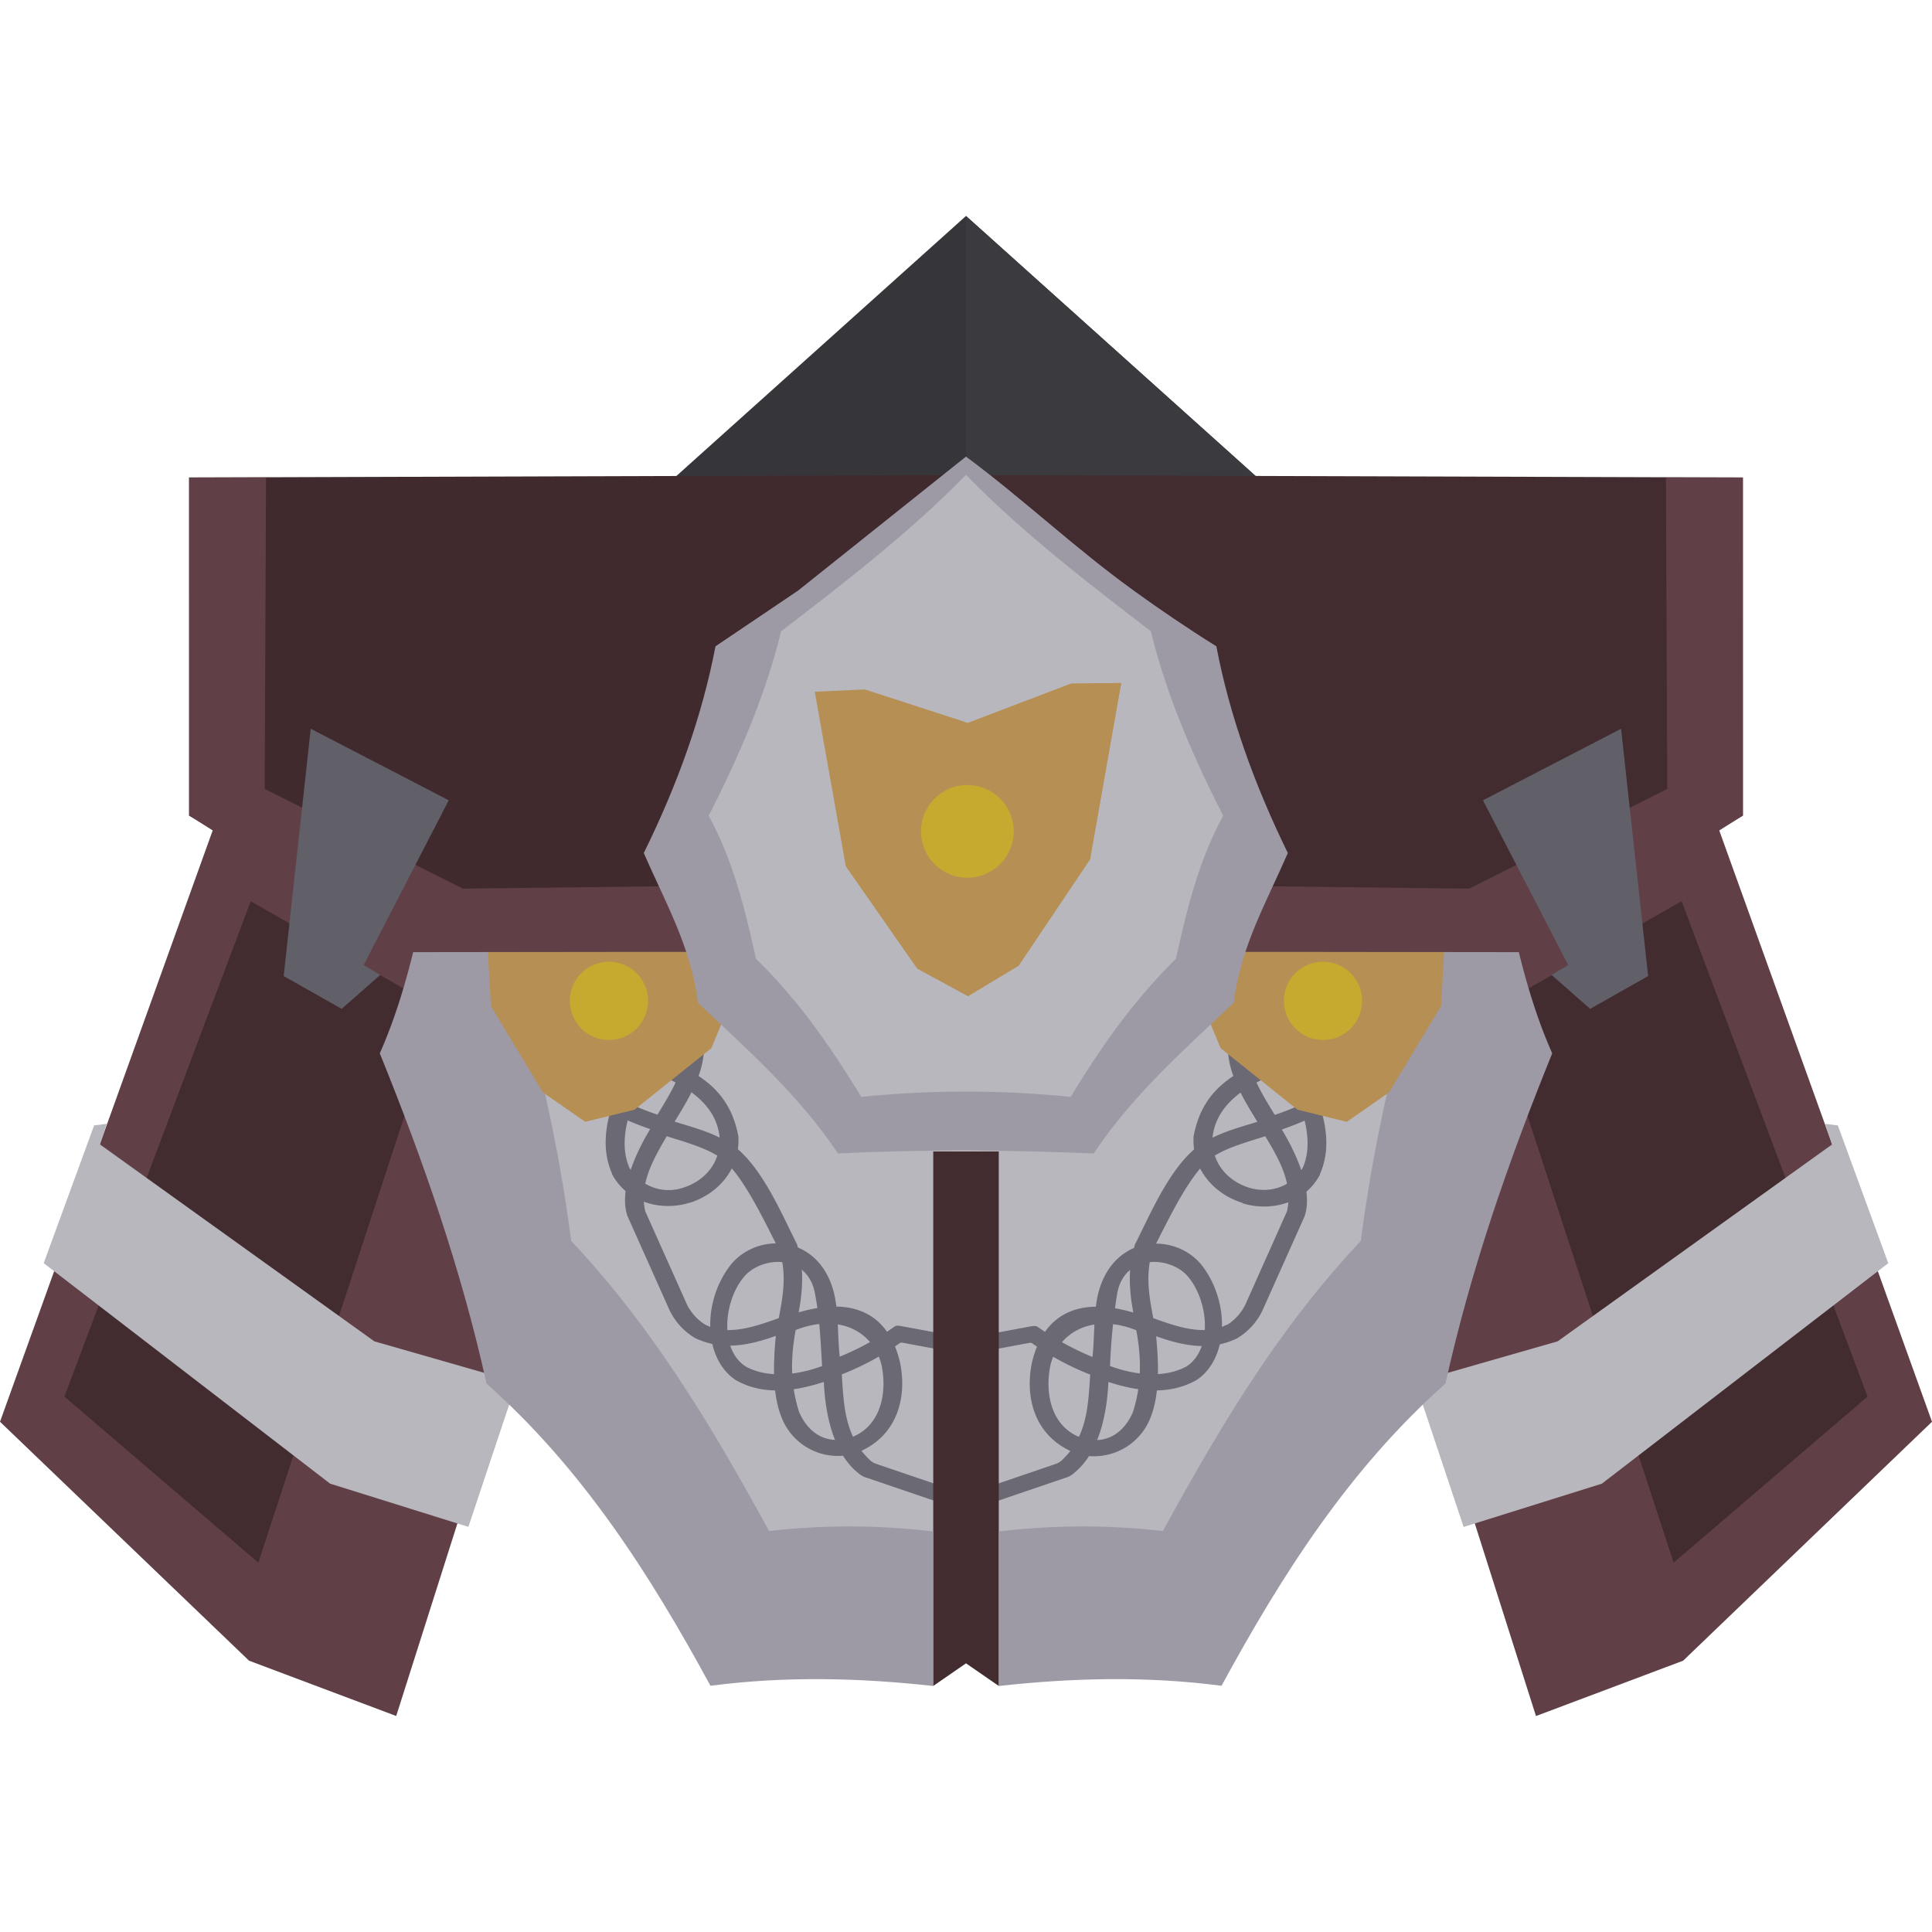 <svg xmlns="http://www.w3.org/2000/svg" viewBox="0 0 512 512"><defs><style>.a{fill:#363539;}.b{fill:#604046;}.c{fill:#422c30;}.d{fill:#b8b7bd;}.e{fill:#9d9aa6;}.f{fill:#b48c50;}.g{fill:#bd9a65;}.h{fill:#b79157;}.i{fill:#c6aa2f;}.j{fill:#6b6973;}.k{fill:#b68f54;}.l{fill:#3b3a3e;}.m{fill:#402a2e;}.n{fill:#616068;}</style></defs><title>armour_god_air_platelegs</title><path class="a" d="M256,57.23l-84.86,76.19L256,125.83l84.86,7.59Z"/><path class="b" d="M447.52,197.56,512,376.78,446.05,440.1l-39,14.67L336.55,232.83Z"/><path class="c" d="M395.53,267.38l48,146.74,51.4-44-49.28-131.3Z"/><path class="d" d="M376.89,359.94,374.63,365l13.24,39.66,36.64-11.47,75.9-58.43-13.36-36.51-3.36-.41,1.82,5.46-72.72,52.17-34.07,9.77Z"/><path class="e" d="M399.35,238.71c3,13.65,6.15,27.26,12,40.44-11.5,28.35-21.59,57.25-28.29,87.52-25.53,22.67-43.38,50.72-59.34,80.08-20-2.62-39.66-2.08-59,.05V290.67l48.57-39.49Z"/><path class="f" d="M226.4,181.41l-14.46.51,9,39.39,20.6,23.08,14.63,6.24,14.64-6.9,20.62-24,9-39.79-14.47.14L256.16,189Z"/><path class="g" d="M256.16,189l0,61.67,14.64-6.9,20.62-24,9-39.79-14.47.14Z"/><path class="h" d="M226,194.74l4.57,18.87L247.06,232l9.06,8.46,7.74-7.29,17.86-20.65,4.58-19.08-29.92,4.91Z"/><circle class="i" cx="256.35" cy="215.96" r="12.29" transform="translate(0.71 432.77) rotate(-80.41)"/><path class="d" d="M374.43,263.39,375,239,264.68,290.68V405.86a186.07,186.07,0,0,1,43.49-.12c14.72-26.87,30.34-53.37,52.45-76.88a429.87,429.87,0,0,1,13.81-65.47Z"/><path class="j" d="M329.25,318.77c-7.38-2.28-13.42-8.81-12.94-17.54v-.06c2.36-12.78,11.11-17.51,23.19-21.93-2.53-9.28-6.05-18.13-6.13-27.52h0a15.65,15.65,0,0,1,2.91-9.57l4.19,2.27a12,12,0,0,0-2.15,7.28h0a41.93,41.93,0,0,0,.59,6.28c1,6.21,3.24,12.58,5.13,19.38,10.19-2.9,18.27-4.26,22.38-12.84a17.71,17.71,0,0,0,1.58-9l4.94-.3A21.24,21.24,0,0,1,371,266.14c-4.77,9.58-15.46,12.82-25.68,15.49,3.16,8.12,9.1,19,4.47,29.55l0,.07,0,.07c-4.09,7.68-13.12,9.84-20.5,7.56Zm16-9.28c3.54-8.18-1.09-17.77-4.34-26.1-10.33,3.81-18.56,9-19.57,18h0c-.39,7,4.3,11.7,9.67,13.36,6.4,1.88,11.84-1,14.24-5.3Zm-93.69,92.63-1.84-3.93,30-10.21a4.67,4.67,0,0,0,2-1.3c6.58-6.43,6.65-14.71,7.2-22.4a71.68,71.68,0,0,1-15.13-8.11c-.45-.35-.62-.36-1.28-.24l-22.21,4.14-1-4.12,24-4.48c1-.13,1.24-.15,1.92.32a75.49,75.49,0,0,0,14.3,7.83c.64-6,.23-12.46,1.75-17.71,4.48-15.19,20.68-15.14,27.37-6.4,7.4,9.74,6.91,24.61-1.52,30.2-7.53,4.28-16.1,2.91-23.38.52-.4,8.39-2.39,18.72-9.09,24.12a5.68,5.68,0,0,1-2.27,1.27Zm62.69-39.89c7.27-4.48,6.06-17.55.51-24-4.59-5.33-16.64-6.11-18.67,4.44A157.4,157.4,0,0,0,294.17,362c6.78,2.52,14.39,3.21,20.06.22Z"/><path class="j" d="M284.9,385.05c-11.07-4.4-13.32-15.16-11.39-24.09,3.18-13.2,12.85-17.28,26.84-13.11-1.17-5.84-1.44-12.58.34-17.66l0-.1,0-.12c4.1-8.09,9.12-20.14,16.53-26l0,0,0,0c4.78-3.52,10.57-5,16-6.68-2.7-4.41-5.55-9-7-14.08-1.56-5.78-1.19-11.94,1.94-16.8,4.75-6.8,15.81-10.25,23.34-7.34,11.09,4.61,15.07,15.36,11,24.05-4.73,8.61-13.58,13-22.81,16.21,4.16,6.81,8.35,16.59,6,23.1l-10.8,24.14a17.25,17.25,0,0,1-7.1,8.13c-7.38,3.54-14.65,1.81-21.4-.58.73,7.57.92,15.55-1.5,21.58a16.05,16.05,0,0,1-20,9.41Zm1.86-3.93c6.91,2,11.4-2,13.48-6.91,2.45-7.68,2.17-14.74.89-21.68-11.27-4.5-20.52.2-22.74,9.21-1.52,7.13-.07,16.38,8.36,19.38Zm38.4-30a13.1,13.1,0,0,0,5.21-6.14L341.07,321c1.69-7.34-2.19-13.93-5.76-19.88-5.4,1.7-10.88,3.19-14.67,6-5.5,4.34-11,16.08-15.21,24.32-1.95,6.3-.91,12,.2,17.9l.16.05c5.93,2.11,13.42,4.8,19.3,1.66Zm12.67-55.67c8.43-2.78,16.77-7.27,20.22-14,3.14-8,.42-17-9.51-19.18-6.59-1.08-12.84,1.69-15.9,6.2-2.67,4.39-2.66,9.35-1.45,13.73s3.94,8.85,6.63,13.25Z"/><path class="k" d="M322.47,243.82l-12,2.45,13,31.51,20.39,16.31,13.05,3.2,11.2-7.79,13.79-22.87,1.89-34.37-12,2.15L348.29,246Z"/><circle class="i" cx="350.61" cy="265.23" r="10.37"/><path class="b" d="M64.46,197.56,0,376.78,66,440.1l39,14.66,70.52-221.94Z"/><path class="c" d="M116.46,267.38l-48,146.74-51.4-44L66.44,238.84Z"/><path class="d" d="M135.1,359.94l2.26,5.05-13.23,39.65L87.48,393.18l-75.9-58.43,13.36-36.51,3.36-.42-1.81,5.47,72.72,52.18,34.07,9.77Z"/><path class="e" d="M112.65,238.71c-3,13.65-6.16,27.26-12,40.44,11.5,28.35,21.59,57.25,28.29,87.52,25.53,22.67,43.39,50.72,59.34,80.08,20.05-2.62,39.66-2.08,59,.05V290.67l-48.57-39.49Z"/><path class="d" d="M256,290.67h27.75l27.9-36.61,12.54-37.88L305,167.28l-49-41.47Z"/><path class="l" d="M256,57.23l84.86,76.19L256,125.83Z"/><path class="c" d="M256,252.14H399.51l62.37-36V126.54L256,125.9Z"/><path class="d" d="M137.56,263.39,137.05,239l110.26,51.67V405.86a186.07,186.07,0,0,0-43.49-.12c-14.72-26.87-30.33-53.37-52.45-76.88a429.84,429.84,0,0,0-13.8-65.47Z"/><path class="j" d="M182.74,318.77c7.37-2.28,13.42-8.81,12.94-17.54v-.06c-2.36-12.76-11.1-17.5-23.18-21.93,2.53-9.28,6-18.12,6.19-27.58h0a15.63,15.63,0,0,0-2.92-9.57l-4.19,2.27a12,12,0,0,1,2.14,7.28h0a41.43,41.43,0,0,1-.58,6.28c-1,6.21-3.24,12.58-5.14,19.37-10.13-2.89-18.27-4.25-22.38-12.83a17.86,17.86,0,0,1-1.58-9l-4.95-.31A21.43,21.43,0,0,0,141,266c4.77,9.57,15.46,12.81,25.68,15.5-3.16,8.11-9.1,19-4.47,29.55l0,.07,0,.07c4.1,7.61,13.12,9.84,20.5,7.56Zm-15.93-9.27c-3.54-8.18,1.09-17.78,4.33-26.1,10.33,3.81,18.62,8.89,19.57,18h0c.38,7-4.3,11.7-9.68,13.36a12.09,12.09,0,0,1-14.24-5.3Z"/><path class="j" d="M260.5,402.12l1.83-3.93-30-10.21a4.61,4.61,0,0,1-2.05-1.29c-6.58-6.43-6.66-14.71-7.2-22.46a72.61,72.61,0,0,0,15.13-8.11,1.15,1.15,0,0,1,1.21-.24L261.64,360l1.05-4.13-24-4.47c-1-.14-1.24-.15-1.86.32a72.72,72.72,0,0,1-14.3,7.82c-.63-6-.22-12.46-1.74-17.71-4.41-15.19-20.68-15.14-27.37-6.34-7.41,9.75-6.91,24.61,1.52,30.22,7.53,4.31,16.11,2.9,23.38.51.39,8.4,2.39,18.72,9.08,24.12a5.58,5.58,0,0,0,2.27,1.27Zm-62.7-39.88c-7.28-4.42-6.07-17.56-.52-24,4.59-5.34,16.64-6.11,18.67,4.43,1.35,7,1.52,13.07,1.91,19.35-6.78,2.52-14.39,3.21-20.06.22Z"/><path class="j" d="M227.09,385c11.07-4.4,13.32-15.15,11.39-24.1-3.18-13.19-12.85-17.22-26.84-13.1,1.17-5.84,1.44-12.58-.34-17.67l0-.1,0-.11c-4.09-8.1-9.12-20.15-16.52-26l0,0,0,0c-4.78-3.52-10.58-5-16-6.67,2.7-4.42,5.54-9,7-14.14,1.55-5.78,1.13-11.95-1.95-16.8-4.75-6.81-15.79-10.26-23.33-7.34-11.09,4.61-15.07,15.42-11,24.05,4.73,8.61,13.58,13,22.81,16.21-4.16,6.81-8.34,16.59-6,23.09l10.79,24.14a17.17,17.17,0,0,0,7.12,8.14c7.37,3.54,14.64,1.81,21.38-.58-.73,7.57-.91,15.56,1.51,21.58a16,16,0,0,0,20,9.41Zm-1.85-3.93c-6.91,2-11.4-2-13.48-6.91-2.46-7.74-2.17-14.73-.9-21.68,11.28-4.49,20.52.2,22.74,9.21,1.52,7.13.07,16.38-8.36,19.38Zm-38.32-30a13.2,13.2,0,0,1-5.22-6.15L171,321c-1.69-7.35,2.25-13.94,5.69-19.89,5.41,1.7,10.81,3.19,14.68,6,5.5,4.34,11,16.08,15.19,24.32,2,6.31.92,12.06-.18,17.9l-.17.05c-5.94,2.12-13.42,4.8-19.31,1.66Zm-12.68-55.68c-8.43-2.79-16.77-7.27-20.23-14-3.12-8-.42-17,9.51-19.18,6.6-1.09,12.84,1.68,15.9,6.19,2.68,4.4,2.67,9.36,1.45,13.73s-3.94,8.85-6.63,13.26Z"/><path class="c" d="M247.31,305.08V446.8l8.69-6,8.69,6V305.08Z"/><path class="k" d="M189.52,243.82l12,2.45-13,31.51-20.38,16.31-13.06,3.2-11.2-7.79-13.78-22.87-1.9-34.37,12,2.15L163.71,246Z"/><circle class="i" cx="161.38" cy="265.23" r="10.37"/><path class="d" d="M256,290.67H228.25l-27.9-36.61L187.8,216.18l19.2-48.9,49-41.47Z"/><path class="m" d="M256,252.14H112.49l-62.37-36V126.54L256,125.9Z"/><path class="b" d="M461.87,126.54H441.49l.36,82.53L389.36,235.5l-61.89-.73L256,252.15l148.4.18,57.48-36.19Z"/><path class="b" d="M50.12,126.54H70.5l-.36,82.53,52.49,26.43,61.9-.73L256,252.15l-148.39.18L50.13,216.14Z"/><path class="e" d="M256,121l-44.51,35.52-21.88,14.76c-3.48,18.26-10,36.52-19,54.78,5.57,12.84,12.59,24.94,14.34,39.68,13.09,12.42,26.63,24.26,37.12,39.94,22.41-1.1,45-.94,67.77,0,10.48-15.68,24-27.52,37.12-39.94,1.75-14.74,8.76-26.84,14.33-39.68-8.93-18.25-15.46-36.51-18.94-54.78-7.73-4.83-15-9.77-21.89-14.76C285.1,145.46,271.09,132.19,256,121Z"/><path class="d" d="M256,125.83c-14.79,15.16-31.87,28.31-49,41.47-4.08,16.69-11,32.88-19.2,48.89,6.59,12,9.64,24.91,12.54,37.89,11.76,11.52,20.2,24,27.9,36.61a274,274,0,0,1,55.49,0c7.7-12.61,16.14-25,27.9-36.61,2.91-13,5.95-25.92,12.54-37.89C316,200.2,309.06,184,305,167.3,287.87,154.15,270.77,141,256,125.83Z"/><path class="g" d="M256.52,191.58l0,72.45,13.43-8.1,18.94-28.19L297.13,181l-13.28.16Z"/><path class="k" d="M229.2,182.71l-13.28.6,8.23,46.28,18.92,27.11L256.5,264l13.43-8.1,18.94-28.19L297.13,181l-13.28.16-27.33,10.42Z"/><circle class="i" cx="256.35" cy="220.3" r="12.29" transform="translate(-3.57 436.39) rotate(-80.41)"/><path class="n" d="M393,212.09l22.59,43.66-4.4,2.61,10.22,9,15.36-8.7-7.17-65.53Zm-274.08,0L96.37,255.75l4.4,2.61-10.23,9-15.36-8.7,7.17-65.53Z"/></svg>